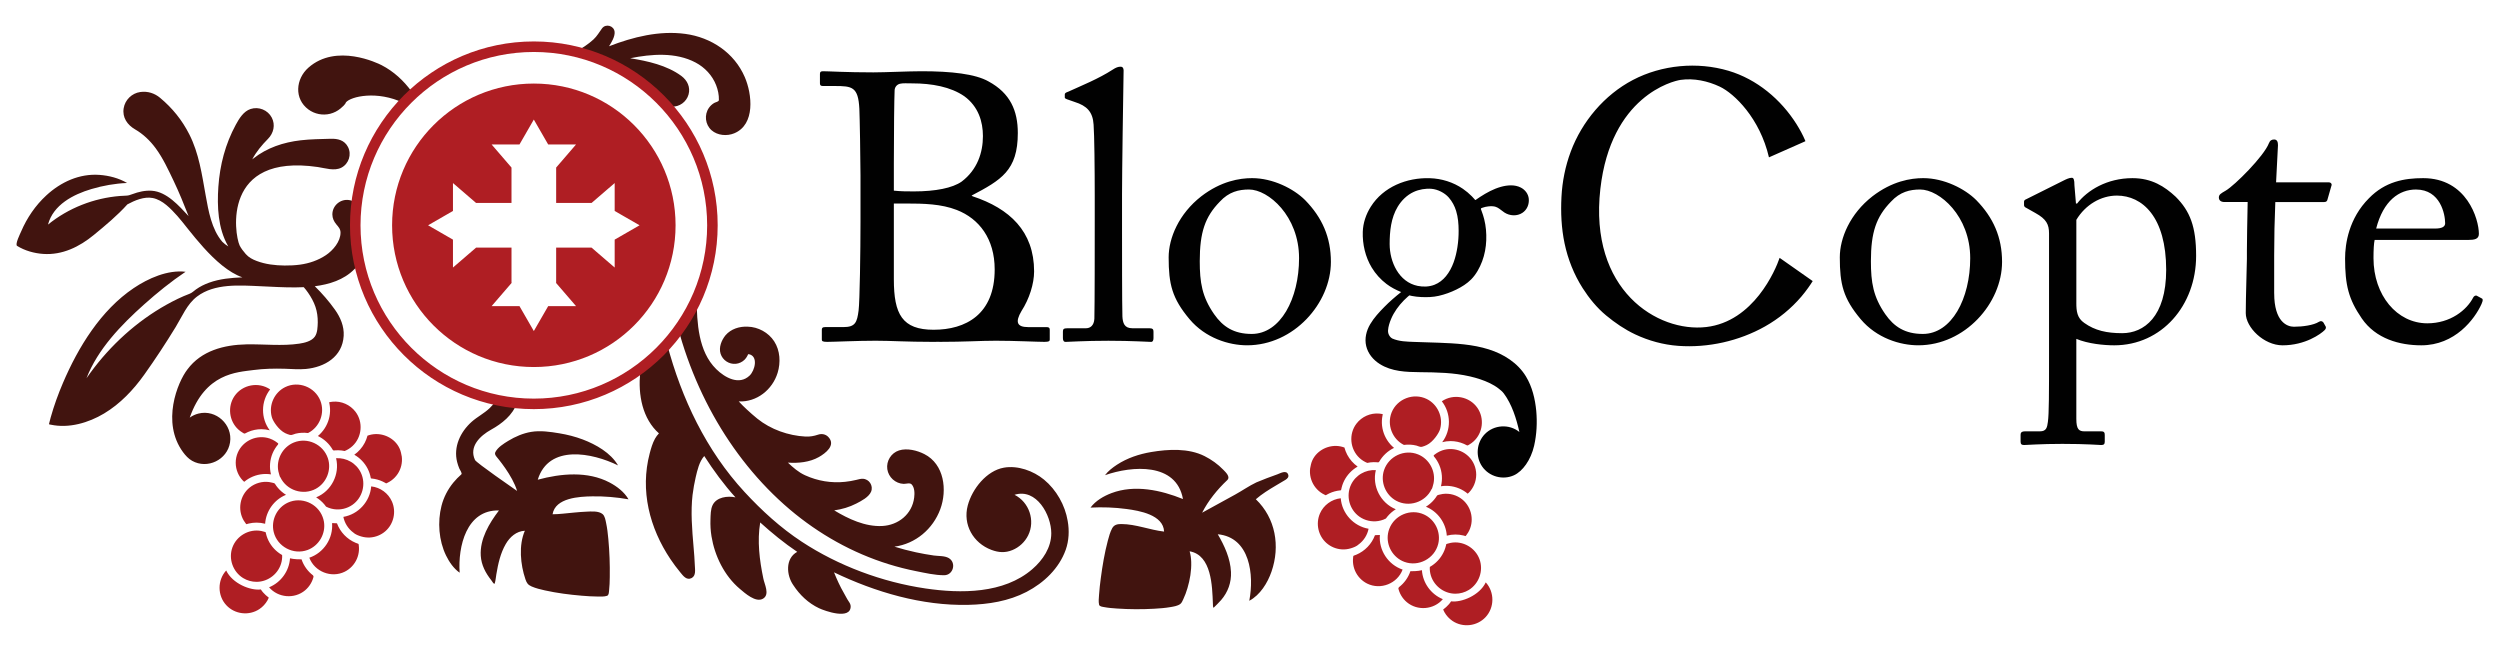 <svg xmlns="http://www.w3.org/2000/svg" width="228" height="59.667" viewBox="0 0 228 59.667"><path fill="#010101" d="M140.106 37.469c-.107-1.097-.365-2.188-.94-3.139-.749-1.237-2.038-2.042-3.394-2.468-1.466-.461-3.03-.548-4.557-.606l-2.274-.074c-.658-.025-1.352-.039-1.965-.309-.13-.06-.413-.335-.387-.741.024-.359.14-.708.277-1.039.264-.631.688-1.211 1.165-1.698l.347-.327.154-.131.221.052c.277.057.56.086.842.1.552.027 1.085.014 1.624-.11.553-.127 1.092-.322 1.6-.572.489-.24.967-.536 1.352-.926.448-.452.777-1.057 1-1.648.23-.612.35-1.263.375-1.915.025-.649-.029-1.306-.189-1.936-.064-.254-.146-.503-.238-.747l-.063-.167.021-.074.128-.051c.166-.06.339-.098.514-.118.284-.032.567-.041.827.094.243.126.432.316.659.463.485.312 1.146.354 1.637.029.426-.281.627-.772.584-1.272-.039-.449-.332-.831-.727-1.034-.557-.287-1.233-.228-1.817-.065-.679.189-1.306.534-1.894.916l-.406.275c-.05.035-.073-.026-.109-.068l-.24-.26c-.247-.252-.52-.479-.811-.68-.891-.612-1.947-.938-3.025-.972-2.095-.065-4.235.781-5.382 2.601-.432.686-.707 1.483-.73 2.297-.033 1.127.232 2.282.817 3.251.349.579.81 1.09 1.349 1.498.411.312.858.54 1.333.736-.533.423-1.051.868-1.528 1.354-.475.481-.949.992-1.294 1.577-.354.6-.527 1.303-.366 1.991.164.697.642 1.265 1.239 1.642 1.099.693 2.407.731 3.664.744 1.532.016 3.07.039 4.57.388.619.145 1.236.338 1.809.617.275.134.542.29.785.479.171.132.357.283.486.458l-.016-.024c.762 1.026 1.155 2.302 1.435 3.537-.934-.755-2.327-.665-3.157.198-.761.793-.863 2.049-.237 2.952.637.92 1.876 1.262 2.896.798.792-.36 1.542-1.39 1.843-2.699.236-1.04.287-2.121.193-3.177zm-13.37-15.207c0-1.168.12-2.386.735-3.407.346-.574.838-1.062 1.448-1.347.495-.231 1.092-.335 1.638-.288.567.049 1.197.365 1.572.796.309.354.531.77.669 1.219.179.583.227 1.2.229 1.808.002.496-.033.993-.109 1.483-.146.939-.436 1.924-1.051 2.669-.279.338-.632.615-1.042.775-.481.188-1.026.207-1.53.104-1.727-.351-2.559-2.201-2.559-3.812zm-24.407-1.488c0 1.798 0 7.019.035 8.09.034.588.173 1.072.898 1.072h1.556c.312 0 .38.104.38.311v.588c0 .207-.068.346-.207.346-.242 0-1.763-.104-3.906-.104-2.213 0-3.596.104-3.906.104-.173 0-.242-.139-.242-.346v-.588c0-.242.069-.311.449-.311h1.659c.381 0 .727-.242.761-.864.034-1.072.034-7.018.034-9.023v-2.178c0-2.454-.034-5.601-.104-6.499-.069-1.176-.622-1.729-1.729-2.074l-.691-.242c-.173-.069-.207-.104-.207-.173v-.277c0-.104.104-.173.311-.242 1.21-.553 2.766-1.176 4.045-2.005.312-.208.519-.276.727-.276.241 0 .311.173.276.622-.035 1.901-.139 9.092-.139 10.993v3.076zm6.153 8.332c-1.59-1.901-1.901-3.181-1.901-5.635 0-1.764.934-3.976 2.973-5.566 1.798-1.383 3.492-1.659 4.633-1.659 1.901 0 3.803.968 4.84 2.005 1.556 1.591 2.351 3.389 2.351 5.636 0 3.768-3.388 7.605-7.64 7.605-1.66 0-3.803-.657-5.256-2.386zm9.992-5.565c0-3.838-2.801-6.258-4.563-6.258-.934 0-1.832.208-2.662 1.106-1.349 1.383-1.832 2.8-1.832 5.428 0 1.936.207 3.249 1.313 4.84.795 1.141 1.798 1.798 3.423 1.798 2.626 0 4.321-3.216 4.321-6.914zm51.217 5.565c-1.59-1.901-1.901-3.181-1.901-5.635 0-1.764.934-3.976 2.974-5.566 1.798-1.383 3.491-1.659 4.632-1.659 1.901 0 3.803.968 4.84 2.005 1.556 1.591 2.352 3.389 2.352 5.636 0 3.768-3.389 7.605-7.641 7.605-1.66 0-3.803-.657-5.256-2.386zm9.992-5.565c0-3.838-2.801-6.258-4.563-6.258-.934 0-1.832.208-2.662 1.106-1.348 1.383-1.832 2.8-1.832 5.428 0 1.936.208 3.249 1.313 4.84.795 1.141 1.798 1.798 3.423 1.798 2.626 0 4.321-3.216 4.321-6.914zm7.189-2.247c0-.83-.242-1.314-1.244-1.867l-.795-.449c-.242-.104-.242-.208-.242-.312v-.276c0-.104.069-.173.242-.242l3.318-1.659c.276-.139.553-.276.795-.276.173 0 .242.173.242.691l.139 1.659h.104c.934-1.21 2.73-2.316 5.047-2.316 1.764 0 2.938.761 3.941 1.694 1.313 1.313 1.867 2.73 1.867 5.393 0 4.529-3.146 8.159-7.468 8.159-.934 0-2.386-.139-3.457-.588v7.294c0 .968.242 1.141.761 1.141h1.521c.276 0 .311.139.311.346v.588c0 .208-.069.312-.311.312-.174 0-1.349-.104-3.562-.104-2.005 0-3.215.104-3.491.104-.242 0-.312-.104-.312-.312v-.624c0-.173.069-.312.415-.312h1.349c.587 0 .656-.346.726-.864.104-.76.104-2.627.104-6.015v-11.165zm2.489 6.326c0 .761.069 1.383.726 1.832.969.691 2.04.934 3.457.934 1.971 0 4.011-1.486 4.011-5.773 0-4.84-2.178-6.775-4.494-6.775-1.452 0-2.869.829-3.699 2.212v7.57zm18.045-.864c0 2.593 1.176 3.042 1.798 3.042.795 0 1.798-.139 2.281-.449.173-.104.312-.069.415.069l.173.311c.104.139.035.276-.069.381-.346.346-1.763 1.383-3.837 1.383-1.694 0-3.354-1.625-3.354-2.938 0-1.418.104-4.46.104-4.944v-.76c0-.623.035-2.974.069-4.426h-2.108c-.312 0-.519-.138-.519-.414 0-.277.207-.381.622-.623.83-.483 3.491-3.146 3.941-4.321.104-.276.276-.346.483-.346.276 0 .346.242.346.519l-.173 3.389h4.806c.207 0 .311.173.241.311l-.346 1.21c-.034.173-.104.276-.311.276h-4.46c-.069 1.591-.104 3.284-.104 4.875v3.455zm9.16-4.875c-.069.312-.104.864-.104 1.66 0 3.388 2.144 5.945 4.909 5.945 2.108 0 3.596-1.21 4.183-2.351.069-.138.208-.207.312-.173l.449.242c.104.034.173.139 0 .519-.622 1.383-2.42 3.769-5.496 3.769-1.971 0-4.148-.588-5.428-2.455-1.21-1.763-1.521-3.042-1.521-5.462 0-1.349.346-3.664 2.178-5.497 1.486-1.521 3.215-1.832 4.943-1.832 3.977 0 5.082 3.733 5.082 5.082 0 .484-.414.553-.968.553h-8.539zm5.497-1.037c.656 0 .934-.173.934-.483 0-.796-.415-3.077-2.662-3.077-1.521 0-2.973 1.003-3.63 3.561h5.358zm-126.637 8.988h-1.659c-1.025 0-1.202-.455-.61-1.463.722-1.117 1.153-2.5 1.153-3.618 0-3.665-2.247-5.739-5.6-6.846l-.104-.068c2.696-1.418 4.218-2.282 4.218-5.704 0-2.04-.691-3.63-2.662-4.702-1.21-.691-3.422-.934-6.119-.934-1.209 0-3.283.104-4.39.104-2.489 0-4.045-.104-4.599-.104-.207 0-.276.069-.276.242v.864c0 .173.069.242.276.242h1.072c1.59 0 2.144.069 2.247 2.074.034.622.104 4.84.104 6.119v4.079c0 2.835-.069 7.398-.173 8.193-.139 1.106-.311 1.521-1.383 1.521h-1.659c-.242 0-.312.069-.312.242v.899c0 .138.069.207.484.207.656 0 2.696-.104 4.425-.104 1.452 0 2.8.104 5.186.104l.652-.006-.055.006c2.386 0 3.733-.104 5.186-.104 1.729 0 3.769.104 4.425.104.415 0 .484-.069.484-.207v-.899c0-.172-.069-.241-.311-.241zm-13.907-15.003c0-2.869.035-5.877.069-6.568 0-.312.208-.554.484-.622.276-.069.656-.035 1.141-.035 1.763 0 3.491.312 4.736 1.176 1.278.934 1.693 2.316 1.693 3.63 0 1.521-.519 3.076-1.936 4.148-.83.588-2.386.898-4.356.898-.587 0-1.175 0-1.832-.069v-2.558zm3.629 15.245c-2.869 0-3.63-1.417-3.63-4.598v-6.915h1.106c1.591 0 3.215.034 4.633.588 2.039.795 3.457 2.627 3.457 5.428.001 4.114-2.661 5.497-5.566 5.497zm76.18-15.723c-.829-3.568-3.155-5.819-4.484-6.448-1.095-.517-2.363-.789-3.573-.617-.721.104-6.357 1.479-7.32 9.94-1.051 9.246 5.219 13.116 9.658 12.6 4.32-.503 6.312-5.182 6.691-6.31l2.666 1.872.351.246c.013.01-.39.584-.425.633-.195.27-.398.535-.614.788-.936 1.094-2.058 2.009-3.31 2.716-2.366 1.335-5.203 1.968-7.912 1.771-1.358-.099-2.696-.466-3.927-1.046-.963-.454-1.834-1.051-2.652-1.728-.841-.696-1.556-1.574-2.141-2.493-.793-1.246-1.346-2.637-1.649-4.082-.292-1.386-.355-2.815-.283-4.228.073-1.42.351-2.807.848-4.14 1.024-2.744 3.069-5.173 5.673-6.535 2.634-1.378 5.873-1.679 8.72-.833 2.584.769 4.777 2.609 6.201 4.874.297.474.566.966.785 1.48.034.081.028.065-.045.098l-.266.118-1.989.88-1.003.444z"/><path fill="#41140F" d="M68.187 29.792c-.752-.035-1.521.203-2.021.786-.365.452-.631 1.099-.449 1.681.185.59.773.98 1.389.921.295-.028.576-.159.79-.365.105-.104.194-.224.261-.355.047-.093.051-.202.172-.151l-.027-.006c.876.185.545 1.486.066 1.946-.958.921-2.257.193-3.046-.583-1.651-1.624-1.753-4.229-1.794-6.403-.418.921-.922 1.803-1.504 2.631-.088.126-.152.153-.109.309l.096.336.199.669c.148.479.307.957.476 1.431.644 1.807 1.434 3.561 2.366 5.236 1.804 3.238 4.148 6.191 6.98 8.591 2.644 2.239 5.712 3.967 9.025 4.991.819.254 1.652.465 2.494.633.82.163 1.713.371 2.553.371.838 0 1.144-1.148.419-1.567-.372-.216-.94-.173-1.358-.232-.547-.078-1.092-.176-1.632-.292-.661-.144-1.316-.314-1.962-.514 1.925-.259 3.513-1.605 4.183-3.416.646-1.744.367-4.102-1.454-5.027-.658-.334-1.579-.568-2.311-.333-.715.23-1.172.963-1.068 1.705.104.74.743 1.318 1.491 1.345.214.008.562-.127.727.044.284.294.281.83.234 1.205-.186 1.513-1.444 2.521-2.926 2.593-1.544.075-3.078-.646-4.367-1.426.701-.097 1.388-.297 2.017-.623.448-.23 1.143-.586 1.347-1.084.221-.54-.175-1.153-.758-1.175-.201-.007-.409.058-.603.105-.33.079-.665.137-1.002.173-1.264.135-2.506-.073-3.66-.598-.593-.27-1.1-.708-1.565-1.153.946.067 1.984-.031 2.825-.508.604-.344 1.58-1.076.863-1.83-.246-.26-.609-.325-.94-.21-.363.125-.752.192-1.139.172-1.567-.082-3.169-.647-4.394-1.631-.331-.266-.647-.551-.959-.838-.256-.235-.502-.481-.738-.737 1.646.078 3.074-1.07 3.545-2.606.289-.945.233-2.028-.312-2.873-.521-.804-1.467-1.318-2.42-1.338zm29.188 17.724c-.237-1.439-1.033-2.846-2.16-3.774-.974-.803-2.394-1.315-3.663-1.091-1.567.276-2.889 1.921-3.294 3.452-.462 1.747.498 3.424 2.162 4.047.653.244 1.253.286 1.911.016.621-.255 1.138-.736 1.436-1.338.666-1.348.099-3.028-1.242-3.703 2.003-.628 3.351 1.848 3.352 3.504 0 1.308-.767 2.449-1.732 3.28-2.603 2.25-6.528 2.231-9.734 1.759-3.954-.582-7.941-2.065-11.285-4.261-1.934-1.269-3.65-2.837-5.216-4.531-3.504-3.789-5.757-8.537-7.07-13.489-.672.754-1.413 1.445-2.213 2.062-.116.09-.189.106-.208.257l-.038.342c-.022.228-.036.454-.042.682-.012.52.018 1.04.102 1.553.16.985.521 1.945 1.158 2.725.151.185.316.357.496.516-.137.146-.26.305-.356.479-.232.415-.368.897-.488 1.354-.887 3.369-.016 6.792 1.896 9.642.28.417.582.82.902 1.208.252.306.569.747 1.023.513.413-.213.314-.752.298-1.133-.02-.568-.068-1.136-.116-1.702-.136-1.6-.275-3.198-.088-4.797v.022c.069-.534.159-1.064.282-1.588.153-.649.324-1.418.779-1.934.844 1.312 1.798 2.616 2.847 3.771-.726-.151-1.728-.03-2.087.713-.182.376-.179.907-.193 1.317-.018.509.011 1.015.093 1.519.291 1.794 1.177 3.61 2.585 4.795.456.384 1.453 1.289 2.114.897.649-.386.124-1.318.026-1.86-.346-1.667-.562-3.398-.282-5.092 1.071.966 2.181 1.876 3.377 2.681-1.109.598-.986 2.14-.358 3.033.581.89 1.372 1.646 2.342 2.104.536.254 2.871 1.088 2.891-.151.003-.179-.08-.322-.178-.463-.171-.246-.29-.512-.442-.769-.349-.598-.642-1.245-.899-1.886 3.774 1.809 8.022 3.061 12.239 2.966 1.831-.042 3.689-.335 5.328-1.188 1.582-.825 2.955-2.132 3.565-3.834.294-.835.336-1.76.18-2.625zm20.103-4.246c.089.231-.071.386-.249.495l-.878.521c-.634.375-1.26.763-1.818 1.245 1.803 1.731 2.235 4.272 1.427 6.604-.354 1.023-1.034 2.131-2.025 2.656.449-2.344.083-5.787-2.875-6.067.612 1.04 1.15 2.212 1.206 3.437.044.958-.277 1.845-.901 2.566-.207.24-.439.454-.661.679-.095.096-.086-.31-.088-.357-.063-1.569-.106-4.423-2.123-4.771.095.314.135.645.146.972.026.806-.115 1.621-.344 2.392-.103.346-.225.687-.382 1.012-.069.146-.14.333-.275.432-.246.18-.601.231-.893.281-.491.084-.99.123-1.487.15-1.125.062-2.258.058-3.381-.019-.402-.026-.808-.058-1.204-.135-.141-.027-.4-.05-.438-.221-.062-.281-.021-.603-.003-.886.034-.51.093-1.017.16-1.522.152-1.148.344-2.301.641-3.422.102-.383.208-.781.396-1.132.178-.332.482-.39.843-.388 1.323.008 2.588.538 3.893.689-.064-1.534-2.265-1.905-3.427-2.061-1.083-.145-2.192-.185-3.283-.128.46-.621 1.205-1.054 1.913-1.321 2.113-.797 4.497-.276 6.518.541-.599-3.35-4.642-3.041-7.111-2.175.289-.383.691-.692 1.089-.953.938-.613 2.025-.974 3.124-1.16 1.57-.265 3.411-.362 4.867.372.628.316 1.221.738 1.709 1.245.227.234.676.648.358.948-.899.849-1.725 1.861-2.288 2.969l3.013-1.654c.656-.36 1.258-.79 1.938-1.113.63-.271 1.272-.502 1.917-.735.27-.1.81-.416.976.014zm-55.911-32.687c-.071-.295-.17-.583-.297-.858.695.031 1.339-.434 1.526-1.105.188-.676-.119-1.294-.657-1.695-1.324-.973-3.072-1.359-4.665-1.613 1.936-.391 4.158-.568 5.965.392.84.446 1.52 1.167 1.868 2.056.169.43.268.896.256 1.358-.005.164-.285.189-.428.273-.187.109-.35.259-.476.436-.45.635-.349 1.532.232 2.05.548.487 1.414.554 2.072.28 1.941-.805 1.63-3.574.962-5.123-.957-2.223-3.063-3.623-5.426-3.943s-4.764.279-6.956 1.129c.219-.338.551-.885.51-1.312-.056-.568-.807-.778-1.148-.32-.261.351-.452.711-.783 1.013-.487.444-1.039.805-1.623 1.109 3.582.859 6.813 2.961 9.068 5.873-.071-.297-2.232-2.883 0 0zm-7.555 34.684c-1.168.017-3.371.127-3.618 1.633.308.002.616-.024.923-.052.713-.064 1.425-.154 2.142-.183.438-.018 1.135-.09 1.5.223.207.178.264.546.316.796.104.483.16.977.205 1.468.108 1.153.149 2.316.131 3.474-.006.417-.016.838-.065 1.252-.018.146-.015.402-.182.459-.264.09-.58.069-.854.067-.487-.003-.974-.034-1.459-.076-1.125-.095-2.255-.239-3.358-.484-.408-.091-.825-.191-1.211-.359-.337-.147-.445-.311-.565-.661-.454-1.327-.626-3.105-.05-4.42-.781.04-1.366.564-1.744 1.214-.486.836-.699 1.815-.857 2.761-.045.269-.066.55-.141.812-.051.185-.272-.214-.327-.284-.516-.65-.901-1.379-.953-2.223-.093-1.523.771-2.967 1.66-4.131-2.97-.077-3.749 3.297-3.585 5.678-.545-.38-.956-.982-1.242-1.57-.663-1.361-.786-3.067-.415-4.526.198-.777.572-1.501 1.08-2.121.222-.271.467-.521.73-.751.106-.093-.135-.41-.188-.542-.078-.19-.146-.384-.195-.583-.35-1.384.289-2.737 1.318-3.663.518-.464 1.146-.771 1.65-1.255.176-.168.336-.351.461-.562l.098-.195.377.077c.508.098 1.021.171 1.535.22-.353 1.094-1.37 1.887-2.339 2.424-.997.553-2.043 1.536-1.471 2.767.121.259 3.531 2.604 3.838 2.824-.41-1.41-1.802-3.029-1.899-3.154-.094-.121-.152-.251-.085-.385.225-.445.766-.777 1.175-1.027.643-.393 1.359-.7 2.105-.823.834-.138 1.737-.005 2.563.132.729.12 1.449.303 2.14.565 1.188.453 2.547 1.217 3.208 2.362-2.348-1.158-6.324-1.95-7.321 1.304 2.112-.571 4.554-.801 6.559.259.662.35 1.34.865 1.717 1.529-1.089-.192-2.206-.287-3.307-.27zm-25.88-35.28c-1.322-.973-1.169-2.785-.006-3.815 2.543-2.25 6.325-.41 6.676-.229 1.099.565 2.014 1.411 2.737 2.404.138.199.143.19-.04.364l-.346.336-.335.347c-2.425-1.162-4.81-.6-5.268-.061-.061.2-.345.435-.493.56-.274.231-.602.397-.95.484-.679.169-1.412.025-1.975-.39zm4.266 10.559c0-.496.023-.993.068-1.488l.037-.366c.018-.153-.014-.157-.137-.24-.156-.104-.334-.174-.52-.205-.799-.132-1.544.51-1.534 1.318.004.342.144.636.359.894.198.237.383.422.385.754.003.823-.693 1.627-1.328 2.054-.706.473-1.524.753-2.363.868-.466.063-.943.086-1.414.081-.854-.008-1.73-.109-2.534-.413-.392-.148-.723-.317-1.003-.633-.22-.248-.424-.515-.574-.81l.01.016c-.485-1.072-1.582-8.413 7.131-7.143.663.097 1.514.389 2.152.059.678-.349.954-1.208.604-1.886-.324-.628-.934-.769-1.579-.75-.912.026-1.828.034-2.735.139-1.575.183-3.068.674-4.32 1.663l-.1.08c.37-.705.883-1.313 1.439-1.875.514-.519.689-1.275.342-1.94-.36-.689-1.19-1.025-1.929-.783-.646.212-1.042.871-1.351 1.438-.955 1.758-1.453 3.67-1.59 5.665-.122 1.789-.036 3.775.872 5.37l.037.065c-.213-.129-.396-.274-.573-.448l.016.013c-.972-1.141-1.255-2.812-1.513-4.245-.34-1.891-.609-3.815-1.49-5.547-.666-1.311-1.54-2.39-2.659-3.325-.498-.417-1.127-.63-1.813-.533-.766.107-1.39.716-1.513 1.479-.139.852.34 1.523 1.047 1.931.715.412 1.356 1.017 1.867 1.711.675.917 1.146 1.949 1.637 2.972.507 1.058.938 2.133 1.369 3.223-.87-.928-1.98-2.214-3.344-2.312-.609-.045-1.22.098-1.787.311-.216.081-.357.131-.582.137l-.538.029c-2.387.189-4.71 1.099-6.57 2.609.474-1.804 2.304-2.75 3.959-3.241 1.049-.312 2.157-.509 3.253-.553-.748-.444-1.656-.677-2.517-.738-1.83-.133-3.52.647-4.848 1.87-.991.912-1.767 2.052-2.296 3.289-.075.175-.582 1.185-.37 1.316.707.439 1.559.677 2.384.733 1.745.119 3.298-.647 4.616-1.731 1.062-.872 2.137-1.766 3.06-2.789.667-.36 1.53-.729 2.307-.579.914.176 1.655.983 2.254 1.643.989 1.09 3.41 4.723 5.928 5.592-1.021.04-2.066.135-3.034.484-.424.153-.834.355-1.201.617-.2.143-.354.309-.583.396-.725.274-1.424.617-2.101.995-2.733 1.526-5.101 3.69-6.948 6.213l-.354.496c1.031-2.654 3.156-4.853 5.243-6.72 1.197-1.071 2.46-2.093 3.794-2.99-1.639-.193-3.411.604-4.729 1.489-2.998 2.016-5.06 5.384-6.454 8.65-.438 1.024-.819 2.075-1.119 3.148l-.154.599c-.01.043.141.056.174.062 1.651.35 3.432-.173 4.847-1.021 1.475-.882 2.681-2.159 3.672-3.55 1.003-1.408 1.958-2.861 2.86-4.337.588-.96 1.03-2.083 1.947-2.779 1.603-1.218 3.902-1.025 5.794-.942 1.06.047 2.121.115 3.183.107.252-.002.505-.008.757-.021.14.159.271.327.392.502.276.397.52.834.676 1.294.154.456.214.935.21 1.415-.015.412-.018.951-.268 1.3-.302.421-.94.567-1.412.639-1.57.238-3.234.034-4.833.066-2.034.042-4.104.573-5.373 2.284-.904 1.164-2.393 4.832-.405 7.541.229.312.494.604.832.795 1.395.788 3.207-.089 3.458-1.669.259-1.628-1.274-3.043-2.878-2.64-.285.071-.557.198-.796.37 1.416-4.055 4.291-4.135 5.797-4.338.95-.127 1.91-.146 2.868-.119.633.018 1.281.079 1.914.021 1.729-.161 3.35-1.115 3.46-3.024.05-.873-.297-1.682-.794-2.381-.542-.763-1.172-1.486-1.84-2.142 1.306-.165 2.643-.574 3.589-1.536.168-.17.495-.446.443-.693-.077-.374-.143-.751-.193-1.129-.1-.73-.15-1.466-.15-2.201z"/><path fill="#AF1E23" d="M36.566 41.268l.078.375c.067.554-.07 1.122-.381 1.585-.154.229-.349.431-.573.593-.119.086-.246.161-.38.224l-.095.041-.105-.062-.218-.112c-.312-.146-.646-.237-.989-.271-.09-.009-.082-.01-.1-.099l-.029-.138-.07-.244c-.046-.14-.103-.275-.169-.407-.271-.536-.703-.984-1.224-1.283.396-.278.725-.652.95-1.082.109-.208.195-.429.254-.656.24-.088.492-.139.748-.145 1.048-.026 2.062.655 2.303 1.681zm-15.938 10.76c-.813.891-.806 2.294.018 3.173.772.825 2.065.978 3.007.35.306-.204.562-.481.743-.802l.118-.242-.278-.23c-.167-.156-.332-.328-.445-.52-.956.125-2.601-.54-3.163-1.729zm5.82-1.11c-.074 1.162-.83 2.205-1.908 2.643.82.963 2.314 1.091 3.284.277.204-.172.378-.378.513-.608.067-.114.125-.234.172-.358l.063-.189.025-.097-.045-.109c-.487-.371-.857-.885-1.052-1.465-.088.007-.708-.001-1.052-.094zm3.836-3.21c.116 1.385-.757 2.712-2.074 3.155.477 1.275 2.006 1.884 3.232 1.276.494-.245.89-.666 1.107-1.172.108-.251.172-.521.188-.795.007-.134.003-.269-.013-.402-.007-.059-.001-.16-.06-.18l-.23-.086c-.782-.327-1.41-.979-1.701-1.776-.006 0-.298-.027-.449-.02zm1.704-5.599c-.404-.236-.87-.351-1.338-.32.36 1.456-.429 3.007-1.818 3.569.284.176.541.396.756.653l.147.192.226.103c.155.06.317.103.482.128.593.093 1.209-.05 1.701-.395.924-.647 1.253-1.902.77-2.921-.103-.218-.239-.418-.404-.593l-.261-.239-.142-.104-.119-.073zm3.764 3.645c-.331-.769-1.069-1.309-1.9-1.396-.108 1.385-1.17 2.548-2.538 2.781.112.565.436 1.079.898 1.423l-.007-.008c.183.183.493.299.735.371.259.077.534.11.805.095.518-.031 1.02-.237 1.408-.579.756-.668.996-1.764.599-2.687zm-5.418-9.119l-.199.027-.118.027.026.124c.03.15.049.303.056.456.015.317-.021.637-.105.943-.167.604-.521 1.151-1.003 1.551.566.271 1.045.715 1.354 1.262l.083.061.141-.014.279-.009c.197.003.394.027.586.068.26-.104.501-.258.708-.448.871-.805 1-2.186.277-3.132-.486-.637-1.283-.993-2.085-.916zm-6.498 2.508c.258 0 .516.035.766.101-.833-1.099-.814-2.647.034-3.73-1.051-.719-2.528-.443-3.248.604-.653.95-.506 2.276.35 3.054.119.108.249.204.388.285.062.037.153.113.219.076l.267-.132c.383-.171.803-.258 1.224-.258zm-2.147 3.99c.108.252.261.485.45.684l.131.125.193-.149c.121-.087.249-.164.382-.232.572-.292 1.231-.398 1.866-.299-.158-.635-.105-1.312.146-1.916.124-.294.293-.568.5-.812l.02-.086-.086-.072-.213-.151c-.152-.095-.313-.174-.482-.232-1.14-.392-2.423.173-2.905 1.273-.259.591-.259 1.274-.002 1.867zm3.884.401c.568 1.192 2.069 1.675 3.229 1.044.979-.534 1.457-1.737 1.098-2.796-.428-1.262-1.859-1.929-3.1-1.427-1.027.416-1.632 1.539-1.414 2.626l.074.279c.019.057.061.245.113.274zm-2.178 4.129c.265 0 .529.035.785.103.074-1.159.827-2.203 1.903-2.638-.273-.169-.521-.381-.731-.626-.101-.118-.193-.244-.275-.376-.04-.066-.154-.081-.227-.101l-.3-.062c-.631-.086-1.287.1-1.781.501-.894.723-1.125 2.025-.538 3.014l.169.246.068.083.202-.057c.237-.058.48-.087.725-.087zm0 5.4c1.089 0 2.061-.783 2.288-1.849.027-.129.045-.26.05-.391l-.003-.203-.213-.133c-.248-.168-.471-.373-.66-.605-.191-.235-.348-.499-.461-.78-.059-.144-.104-.291-.14-.441l-.026-.122-.118-.041-.286-.074c-1.111-.212-2.244.438-2.63 1.5-.376 1.032.04 2.217.974 2.793.366.226.794.346 1.225.346zm6.029-5.918c-.472-1.251-1.942-1.865-3.162-1.31-1.01.46-1.564 1.609-1.3 2.686.33 1.341 1.801 2.115 3.091 1.636 1.039-.387 1.676-1.492 1.489-2.585-.025-.147-.066-.289-.118-.427zm-3.413-7.642c.141.068.285.122.436.162.157.043.352-.076.51-.114.372-.091.755-.109 1.134-.058 1.073-.537 1.566-1.842 1.124-2.955-.498-1.248-1.999-1.826-3.206-1.234-.997.488-1.519 1.654-1.223 2.724l.01.032c.103.367.629 1.16 1.215 1.443zm95.853 1.165c.256.006.508.058.747.146.06.227.146.447.255.656.226.429.553.803.95 1.082-.521.298-.952.747-1.224 1.283-.066.132-.123.268-.17.407l-.069.244-.03.137c-.017.09-.009.091-.1.1-.342.033-.678.126-.989.271l-.217.112-.105.062-.095-.042c-.134-.062-.262-.137-.381-.223-.224-.162-.419-.364-.572-.594-.311-.463-.448-1.03-.381-1.584l.077-.376c.243-1.024 1.257-1.705 2.304-1.681zm10.474 14.173c-.114.191-.278.363-.445.519l-.278.23.118.243c.181.32.437.597.743.802.94.628 2.234.476 3.006-.35.823-.88.831-2.282.019-3.173-.564 1.188-2.208 1.854-3.163 1.729zm-3.711-2.746c-.194.58-.565 1.094-1.052 1.464l-.045.109.025.097.062.189c.047.125.104.245.172.359.135.229.31.437.514.607.97.814 2.464.686 3.284-.277-1.078-.437-1.835-1.48-1.908-2.642-.343.094-.963.102-1.052.094zm-3.232-3.283c-.291.797-.919 1.448-1.701 1.776l-.23.086c-.06.02-.053.121-.06.18-.016.134-.021.269-.013.402.015.273.079.543.187.795.218.506.614.927 1.107 1.171 1.227.608 2.757 0 3.232-1.276-1.316-.442-2.189-1.77-2.073-3.154-.152-.008-.443.02-.449.02zm-1.255-5.619l-.119.074-.143.104-.261.238c-.164.176-.301.376-.404.593-.483 1.019-.153 2.274.771 2.922.492.345 1.107.487 1.701.395.164-.026.326-.068.482-.128l.226-.103.147-.192c.215-.257.471-.478.756-.653-1.391-.563-2.18-2.114-1.819-3.569-.468-.031-.934.083-1.337.319zm-3.765 3.645c-.397.923-.156 2.02.599 2.686.389.343.891.549 1.408.579.271.017.546-.017.806-.095.242-.071.552-.188.734-.37l-.006.007c.463-.343.786-.856.898-1.423-1.368-.233-2.431-1.396-2.538-2.781-.831.088-1.57.628-1.901 1.397zm5.419-9.119c-.802-.077-1.599.278-2.086.917-.723.946-.593 2.327.278 3.132.206.19.447.343.708.448.192-.041.389-.065.585-.069l.28.009.14.015.083-.061c.31-.547.788-.991 1.355-1.263-.483-.398-.836-.946-1.003-1.55-.085-.307-.12-.626-.106-.943.008-.153.026-.307.056-.457l.027-.123-.119-.027-.198-.028zm7.724 2.764l.266.132c.065.037.157-.039.219-.076.139-.082.27-.178.388-.285.855-.777 1.004-2.104.351-3.054-.721-1.047-2.197-1.322-3.248-.604.848 1.084.866 2.633.034 3.73.25-.065.508-.1.766-.1.418.001.838.088 1.224.257zm.92 3.734c.258-.593.258-1.275-.002-1.868-.482-1.101-1.766-1.666-2.905-1.273-.17.059-.331.138-.482.232l-.213.15-.087.073.021.086c.207.242.376.518.499.812.253.604.306 1.281.147 1.916.635-.101 1.294.006 1.865.299.134.067.262.146.383.232l.192.148.132-.124c.189-.198.342-.432.45-.683zm-3.883.401c.052-.029.094-.217.112-.273l.074-.279c.219-1.087-.387-2.21-1.414-2.626-1.239-.502-2.671.165-3.1 1.427-.359 1.059.118 2.262 1.099 2.795 1.158.631 2.659.149 3.229-1.044zm2.903 4.216l.202.058.068-.083.169-.247c.587-.987.354-2.29-.538-3.014-.494-.4-1.15-.587-1.782-.5l-.299.062c-.073.02-.187.034-.228.1-.082.133-.174.259-.275.377-.209.245-.457.457-.731.626 1.076.435 1.829 1.479 1.903 2.638.256-.068.521-.103.785-.103.245-.001.489.028.726.086zm.5 4.967c.935-.576 1.35-1.762.975-2.794-.387-1.061-1.52-1.711-2.63-1.499l-.286.073-.118.042-.026.121c-.035.15-.082.299-.14.442-.113.281-.27.545-.461.78-.189.232-.413.437-.66.605l-.213.133-.004.202c.006.132.022.263.05.392.229 1.065 1.199 1.848 2.288 1.848.431 0 .859-.12 1.225-.345zm-7.255-5.572c-.052.139-.092.279-.117.426-.188 1.093.45 2.199 1.489 2.585 1.29.479 2.761-.295 3.09-1.635.266-1.077-.29-2.226-1.299-2.686-1.22-.556-2.691.058-3.163 1.31zm4.63-9.085l.009-.033c.296-1.069-.226-2.234-1.222-2.723-1.207-.592-2.709-.014-3.207 1.234-.441 1.113.052 2.418 1.124 2.955.379-.052.763-.033 1.135.058.158.038.352.157.509.114.151-.041.295-.094.436-.162.585-.284 1.111-1.076 1.216-1.443zm-82.648-1.832c-9.244 0-16.766-7.521-16.766-16.767 0-9.244 7.521-16.766 16.766-16.766 9.245 0 16.767 7.521 16.767 16.766-.001 9.246-7.522 16.767-16.767 16.767zm0-32.572c-8.715 0-15.806 7.091-15.806 15.806 0 8.716 7.091 15.807 15.806 15.807 8.716 0 15.807-7.091 15.807-15.807-.001-8.715-7.092-15.806-15.807-15.806zm0 2.88c-7.139 0-12.926 5.787-12.926 12.926 0 7.14 5.787 12.927 12.926 12.927 7.14 0 12.927-5.787 12.927-12.927-.001-7.139-5.788-12.926-12.927-12.926zm7.885 13.939l-.512.295v2.545l-2.108-1.816h-3.229v3.203h-.023l1.84 2.135h-2.545l-.295.512-1.013 1.758-1.012-1.758-.295-.512h-2.545l1.84-2.135h-.023v-3.203h-3.23l-2.109 1.816v-2.545l-.512-.295-1.757-1.013 1.757-1.012.512-.295v-2.545l2.109 1.816h3.229v-3.229l-1.816-2.109h2.545l.295-.511 1.012-1.758 1.013 1.758.295.511h2.545l-1.816 2.109v3.229h3.229l2.108-1.816v2.545l.512.295 1.758 1.012-1.759 1.013z"/></svg>